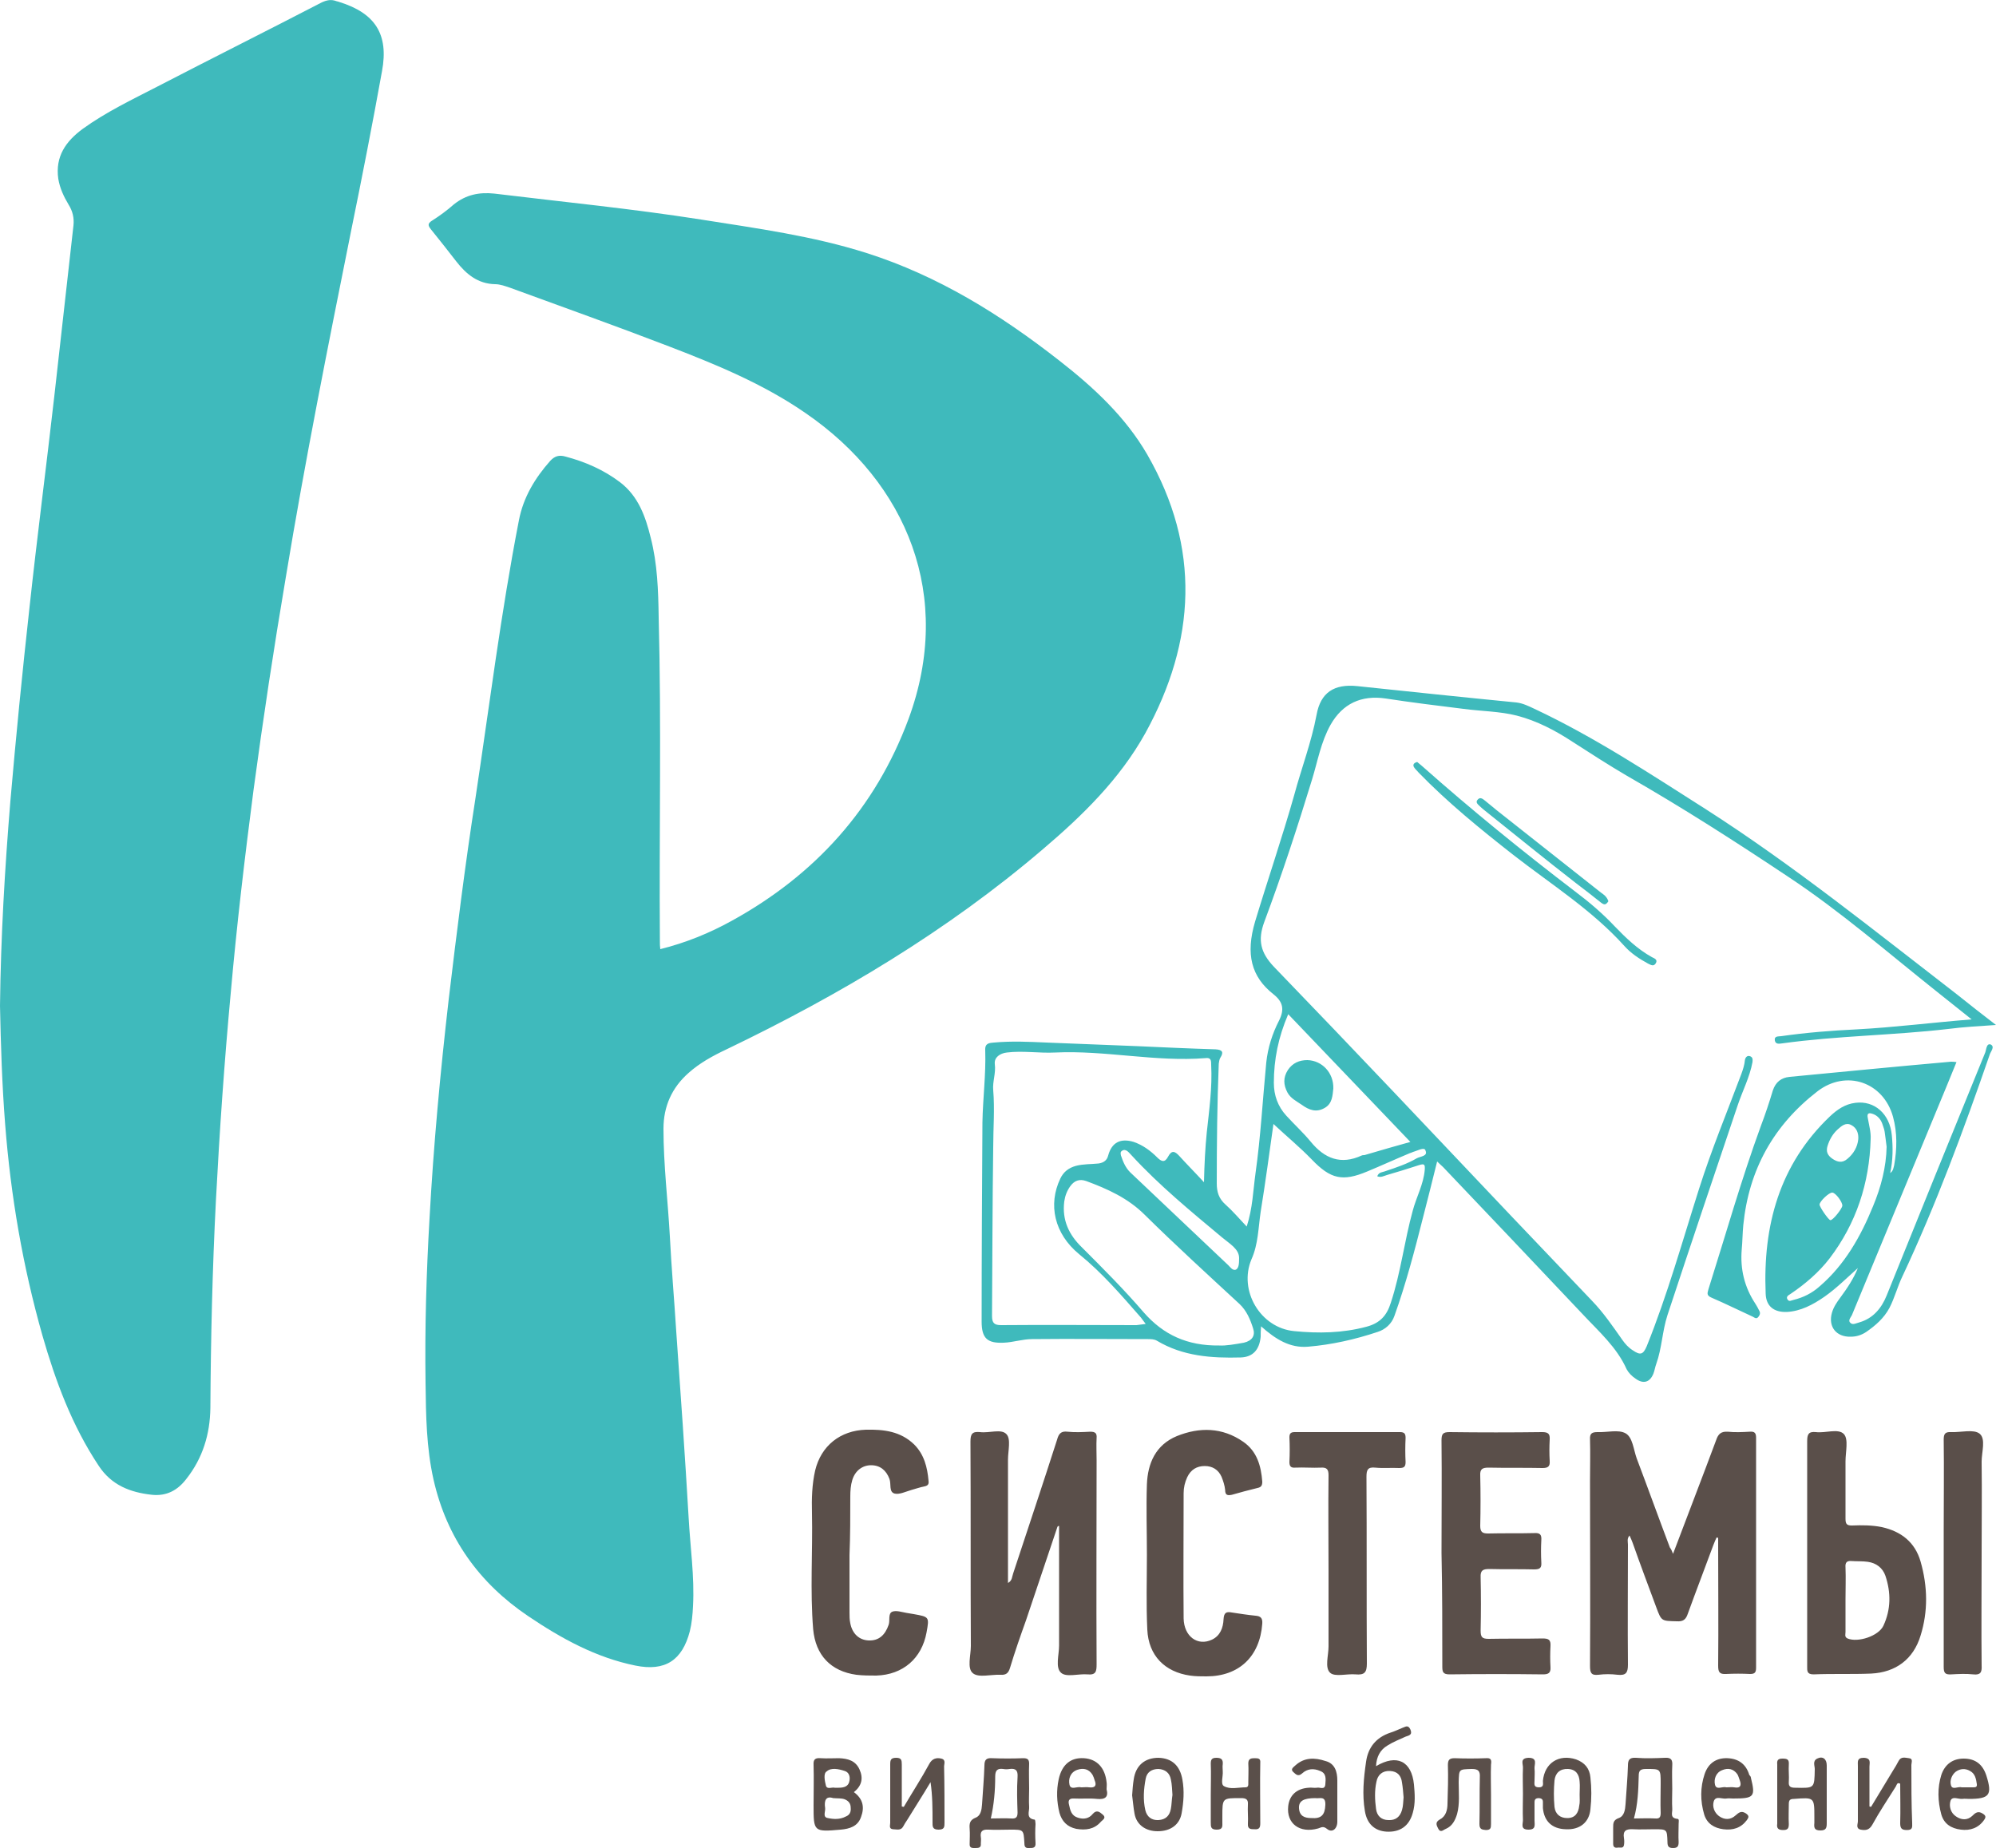 <?xml version="1.0" encoding="utf-8"?>
<!-- Generator: Adobe Illustrator 19.0.0, SVG Export Plug-In . SVG Version: 6.00 Build 0)  -->
<svg version="1.1" id="Слой_1" xmlns="http://www.w3.org/2000/svg" xmlns:xlink="http://www.w3.org/1999/xlink" x="0px" y="0px"
	 viewBox="0 0 500 463" enable-background="new 0 0 500 463" xml:space="preserve">
<path fill="#5A4F4A" d="M419.1,389.3c3.7-9.8,7.3-19.1,10.8-28.5c0.5-1.5,1.2-2.2,2.9-2.1c1.8,0.2,3.7,0.1,5.5,0
	c1.2-0.1,1.6,0.3,1.6,1.5c0,19.2,0,38.4,0,57.6c0,1.2-0.3,1.6-1.5,1.6c-2-0.1-4-0.1-6,0c-1.7,0.1-2-0.5-2-2.1c0.1-9.9,0-19.9,0-29.8
	c0-0.7,0-1.5,0-2.2c-0.1,0-0.3-0.1-0.4-0.1c-0.3,0.6-0.5,1.2-0.8,1.9c-2.1,5.7-4.3,11.4-6.4,17.2c-0.5,1.5-1.2,2-2.8,1.9
	c-3.8-0.1-3.8,0-5.1-3.5c-2-5.4-4-10.7-5.9-16.1c-0.2-0.6-0.5-1.2-0.8-1.9c-0.7,0.8-0.4,1.6-0.4,2.3c0,10-0.1,20,0,30.1
	c0,2.1-0.6,2.7-2.6,2.5c-1.6-0.2-3.2-0.2-4.8,0c-1.8,0.2-2.1-0.5-2.1-2.2c0.1-15.5,0-30.9,0-46.4c0-3.4,0.1-6.9,0-10.3
	c-0.1-1.6,0.5-1.9,1.9-1.9c2.4,0.1,5.2-0.7,7,0.3c1.8,1,2,4.1,2.8,6.3c2.8,7.4,5.5,14.9,8.3,22.3
	C418.6,388.1,418.8,388.5,419.1,389.3z M265.3,382.3c0,0.7,0,1.5,0,2.2c0,9.3,0,18.5,0,27.8c0,2.3-1,5.5,0.5,6.8
	c1.3,1.2,4.4,0.2,6.6,0.4c2.1,0.2,2.3-0.7,2.3-2.5c-0.1-17.1,0-34.1,0-51.2c0-1.8-0.1-3.7,0-5.5c0.1-1.2-0.3-1.6-1.6-1.6
	c-1.9,0.1-3.8,0.2-5.7,0c-1.6-0.2-2.2,0.5-2.6,2c-3.6,11.2-7.3,22.3-11,33.5c-0.3,0.8-0.2,1.8-1.3,2.4c0-10.4,0-20.7,0-30.9
	c0-2.2,0.8-5.2-0.4-6.4c-1.3-1.4-4.3-0.2-6.6-0.5c-2-0.2-2.4,0.5-2.4,2.4c0.1,17.1,0,34.1,0.1,51.2c0,2.3-1,5.6,0.5,6.8
	c1.4,1.2,4.5,0.3,6.9,0.4c1.4,0.1,2-0.4,2.4-1.7c1.2-4,2.6-8,4-11.9c2.6-7.8,5.3-15.7,7.9-23.5C265.1,382.3,265.2,382.3,265.3,382.3
	z M361.3,417.5c0,1.3,0.1,2,1.8,2c7.8-0.1,15.6-0.1,23.4,0c1.3,0,2-0.3,1.9-1.8c-0.1-1.7-0.1-3.5,0-5.3c0.1-1.6-0.5-1.9-2-1.9
	c-4.5,0.1-9,0-13.5,0.1c-1.7,0-2-0.5-2-2.1c0.1-4.4,0.1-8.9,0-13.3c-0.1-1.8,0.6-2.1,2.2-2.1c3.7,0.1,7.5,0,11.2,0.1
	c1.5,0,1.9-0.4,1.8-1.8c-0.1-1.8-0.1-3.7,0-5.5c0.1-1.4-0.3-1.9-1.8-1.8c-3.8,0.1-7.6,0-11.5,0.1c-1.4,0-2-0.3-2-1.9
	c0.1-4.2,0.1-8.4,0-12.6c-0.1-1.7,0.6-2,2.1-2c4.5,0.1,9,0,13.5,0.1c1.4,0,1.9-0.4,1.8-1.8c-0.1-1.8-0.1-3.5,0-5.3
	c0.1-1.5-0.4-1.9-1.9-1.9c-7.7,0.1-15.4,0.1-23.2,0c-1.7,0-2,0.5-2,2.1c0.1,9.4,0,18.8,0,28.2C361.3,398.5,361.3,408,361.3,417.5z
	 M213,374.9c0-1.4,0.1-2.8,0.5-4.1c0.7-2.3,2.5-3.7,4.7-3.7c2.3,0,3.8,1.3,4.6,3.4c0.5,1.3-0.2,3.3,1.3,3.7c1.2,0.3,2.8-0.5,4.2-0.9
	c1.1-0.3,2.2-0.7,3.3-0.9c0.9-0.2,1.1-0.6,1-1.4c-0.3-3.4-1.1-6.6-3.6-9.1c-3.4-3.3-7.6-3.8-12.1-3.7c-6.4,0.2-11.2,4-12.7,10.2
	c-0.8,3.5-0.9,7.1-0.8,10.7c0.2,9.7-0.5,19.4,0.3,29.1c0.6,6.5,4.4,10.5,10.8,11.4c1.7,0.2,3.4,0.2,5,0.2
	c6.7-0.2,11.4-4.3,12.6-10.8c0.7-3.9,0.7-3.9-3.2-4.6c-0.6-0.1-1.2-0.2-1.8-0.3c-1.2-0.2-2.6-0.7-3.6-0.3c-1.1,0.5-0.5,2.2-0.9,3.3
	c-0.9,2.6-2.5,4-5,3.9c-2.4-0.1-4.1-1.7-4.6-4.3c-0.2-0.9-0.2-1.8-0.2-2.7c0-4.8,0-9.6,0-14.4C213,384.7,213,379.8,213,374.9z
	 M287.3,389.5c0,6.3-0.2,12.5,0.1,18.8c0.3,6.5,4.4,10.6,10.7,11.5c1.4,0.2,2.7,0.2,4.1,0.2c8.2,0,13.4-5,14-13.2
	c0.1-1.4-0.4-1.9-1.7-2c-2-0.2-3.9-0.5-5.9-0.8c-1.5-0.3-2,0.1-2.1,1.7c-0.1,2.1-0.8,4.1-2.9,5.1c-3.6,1.7-7-0.8-7.1-5.3
	c-0.1-10.5,0-21,0-31.4c0-1.4,0.3-2.7,0.9-4c0.9-1.9,2.4-2.8,4.4-2.8c1.9,0,3.4,0.9,4.2,2.7c0.4,1,0.8,2.2,0.9,3.3
	c0,1.4,0.7,1.4,1.7,1.2c2.1-0.6,4.3-1.2,6.4-1.7c1-0.2,1.2-0.7,1.2-1.6c-0.3-3.9-1.3-7.6-4.8-10c-5.2-3.6-10.9-3.7-16.6-1.4
	c-5.3,2.2-7.3,6.8-7.5,12.1C287.1,377.7,287.3,383.6,287.3,389.5C287.3,389.5,287.3,389.5,287.3,389.5z M332.8,412.5
	c0,2.3-1,5.3,0.4,6.6c1.2,1.1,4.2,0.2,6.4,0.4c2.2,0.2,2.8-0.5,2.8-2.7c-0.1-15.6,0-31.2-0.1-46.8c0-1.7,0.3-2.5,2.2-2.3
	c2,0.2,4,0,6,0.1c1.2,0,1.6-0.3,1.6-1.5c-0.1-2-0.1-4,0-6c0-1-0.2-1.5-1.4-1.5c-8.8,0-17.6,0-26.4,0c-1,0-1.3,0.4-1.3,1.3
	c0.1,2.1,0.1,4.1,0,6.2c0,1.1,0.4,1.5,1.5,1.4c2.1-0.1,4.3,0.1,6.4,0c1.5-0.1,1.9,0.5,1.9,1.9c-0.1,8,0,16,0,24.1
	C332.8,400,332.8,406.2,332.8,412.5z M496.4,366.2c0-2.4,1.1-5.7-0.5-7c-1.5-1.2-4.7-0.3-7.1-0.4c-1.6-0.1-1.9,0.5-1.9,1.9
	c0.1,7.6,0,15.1,0,22.7c0,11.4,0,22.8,0,34.2c0,1.5,0.3,2,1.9,1.9c1.8-0.1,3.7-0.2,5.5,0c1.8,0.2,2.2-0.5,2.1-2.2
	c-0.1-9.3,0-18.6,0-28C496.4,381.6,496.5,373.9,496.4,366.2z M481.1,409.8c-1.8,5.9-6.2,9.2-12.4,9.5c-4.8,0.2-9.6,0-14.4,0.2
	c-1.7,0-1.6-0.9-1.6-2c0-9.5,0-18.9,0-28.4c0-9.3,0-18.6,0-28c0-1.7,0.3-2.5,2.2-2.3c2.4,0.3,5.6-1,7,0.5c1.2,1.3,0.4,4.5,0.4,6.8
	c0,4.8,0,9.6,0,14.4c0,1.3,0.3,1.7,1.6,1.7c2.5-0.1,5-0.1,7.5,0.4c4.9,1.1,8.3,3.8,9.7,8.6C482.9,397.5,483,403.7,481.1,409.8z
	 M472.3,394.8c-0.7-2-2.3-3.2-4.4-3.5c-1.4-0.2-2.7-0.1-4.1-0.2c-1.2-0.1-1.6,0.4-1.5,1.6c0.1,2.7,0,5.3,0,8c0,2.7,0,5.5,0,8.2
	c0,0.6-0.3,1.2,0.5,1.6c2.6,1.1,7.8-0.6,9-3.2C473.7,403.2,473.7,399,472.3,394.8z M488.6,451.2c-0.4,1.3,0,3,1.4,3.9
	c1.3,0.9,2.8,1,4-0.1c0.8-0.8,1.5-1.4,2.7-0.6c0.8,0.5,0.8,0.9,0.3,1.6c-1.4,2-3.5,2.7-5.8,2.4c-2.4-0.3-4.2-1.4-4.9-3.8
	c-0.9-3.3-1-6.7,0-9.9c0.9-2.7,2.9-4.1,5.6-4.1c3,0,4.8,1.5,5.7,4.3c1.5,4.8,0.8,5.8-4.4,5.8c-0.5,0-1.1-0.1-1.6,0
	C490.6,450.8,489,449.9,488.6,451.2z M488.7,447.2c0.3,1.4,1.8,0.3,2.7,0.6c0.1,0,0.3,0,0.5,0c0.8,0,1.5,0,2.3,0c0.6,0,1.1,0,1-0.8
	c-0.2-1.3-0.4-2.6-1.7-3.3c-1.2-0.7-2.5-0.6-3.6,0.2C488.9,444.7,488.4,446.1,488.7,447.2z M296.2,445.9c0.5,2.8,0.3,5.6-0.2,8.4
	c-0.5,2.8-2.7,4.5-6,4.5c-3,0-5.3-1.6-5.8-4.4c-0.3-1.6-0.4-3.2-0.6-4.6c0.1-1.5,0.2-2.8,0.4-4c0.5-3.5,2.8-5.4,6.2-5.4
	C293.6,440.5,295.6,442.4,296.2,445.9z M293.7,449.7c-0.1-1.2-0.1-2.6-0.4-3.9c-0.3-1.6-1.4-2.5-3.1-2.6c-1.7,0-2.9,0.8-3.2,2.4
	c-0.5,2.6-0.7,5.3-0.1,7.9c0.4,1.7,1.6,2.6,3.3,2.5c1.8-0.1,2.8-1.1,3.1-2.8C293.5,452.2,293.5,451,293.7,449.7z M259.4,461.7
	c0.1,1.3-0.6,1.3-1.6,1.3c-1.1,0.1-1.2-0.5-1.2-1.4c-0.2-3.2-0.2-3.2-3.5-3.2c-1.8,0-3.7,0.1-5.5,0c-1.6-0.1-2.1,0.5-1.9,1.9
	c0.1,0.5,0,1.1,0,1.6c0.1,1-0.5,1.1-1.3,1.1c-0.8,0-1.6,0.1-1.5-1.1c0-1.2,0.1-2.4,0-3.7c-0.1-1.3,0-2.2,1.5-2.8
	c1.3-0.5,1.5-2,1.6-3.3c0.2-3.3,0.5-6.5,0.6-9.8c0-1.4,0.5-1.9,1.9-1.8c2.6,0.1,5.2,0.1,7.8,0c1.1,0,1.5,0.3,1.5,1.4
	c-0.1,2.1,0,4.1,0,6.2c0,1.5-0.1,3.1,0,4.6c0.1,1.1-0.9,2.9,1.4,3.2c0.1,0,0.2,0.7,0.2,1.1C259.3,458.5,259.3,460.1,259.4,461.7z
	 M254.9,445.2c0.1-1.6-0.4-2.2-2-2c-0.5,0.1-1.1,0.1-1.6,0c-1.5-0.2-2,0.4-2,1.9c0,3.5-0.3,7-1.1,10.5c1.8,0,3.5-0.1,5.1,0
	c1.2,0.1,1.6-0.3,1.6-1.5C254.8,451.2,254.7,448.2,254.9,445.2z M314.3,440.5c-0.9,0-1.6,0.1-1.6,1.3c0.1,1.6,0,3.2,0,4.8
	c0,0.5,0.1,1.2-0.7,1.2c-1.8,0-3.8,0.6-5.4-0.3c-0.9-0.5-0.2-2.4-0.3-3.7c0-0.6-0.1-1.2,0-1.8c0.1-1.2-0.4-1.6-1.6-1.6
	c-1.2,0-1.4,0.5-1.4,1.5c0.1,2.5,0,5,0,7.6c0,2.4,0,4.7,0,7.1c0,1.1,0,1.8,1.5,1.8c1.6,0,1.4-0.9,1.4-1.9c0-0.5,0-0.9,0-1.4
	c0-4.7,0-4.6,4.7-4.6c1.2,0,1.8,0.3,1.7,1.6c-0.1,1.6,0.1,3.2,0,4.8c-0.1,1.4,0.7,1.4,1.7,1.4c1.2,0.1,1.4-0.5,1.4-1.5
	c0-5-0.1-10.1,0-15.1C315.8,440.6,315.3,440.5,314.3,440.5z M335,446.1c0,1.8,0,3.5,0,5.3c0,1.7,0,3.4,0,5c0,1.8-1.3,2.9-2.6,1.8
	c-1-0.8-1.5-0.3-2.2-0.1c-4.6,1.3-8-1.2-7.5-5.6c0.3-2.7,2.1-4.4,5.1-4.6c0.7-0.1,1.4,0.1,2.1,0c0.7-0.2,2,0.7,2.1-0.9
	c0.1-1.3,0.3-2.7-1.3-3.3c-1.6-0.7-3.2-0.6-4.5,0.6c-1.1,1-1.7,0.1-2.3-0.4c-0.7-0.7,0.2-1.2,0.6-1.6c2.2-2,4.8-2,7.5-1.1
	C334.4,441.8,335,443.9,335,446.1z M332,452.2c0.1-2.4-1.5-1.5-2.5-1.7c-2.9,0-4.2,0.7-4.1,2.5c0.1,2,1.4,2.5,3.1,2.5
	C331,455.7,331.9,454.7,332,452.2z M235.8,440.6c-1.2-0.3-2.3,0-3,1.3c-2,3.7-4.3,7.2-6.4,10.8c-0.2,0-0.3-0.1-0.5-0.1
	c0-3.5,0-7,0-10.5c0-1.1-0.1-1.7-1.4-1.7c-1.3,0-1.5,0.5-1.5,1.6c0,4.9,0,9.8,0,14.7c0,0.6-0.4,1.5,0.7,1.6c0.8,0,1.9,0.4,2.5-0.6
	c0.3-0.6,0.7-1.2,1.1-1.8c1.9-3.1,3.9-6.2,5.8-9.4c0.5,3.4,0.5,6.7,0.5,10c0,1-0.1,1.9,1.5,1.9c1.5,0,1.5-0.7,1.5-1.8
	c0-4.6,0-9.2-0.1-13.8C236.4,442.1,237.1,440.9,235.8,440.6z M277.2,448.3c0.5,1.9-0.3,2.6-2.4,2.4c-1.9-0.2-3.8,0-5.7-0.1
	c-1.3-0.1-1.6,0.5-1.3,1.6c0.3,1.4,0.6,2.7,2.2,3.2c1.5,0.5,2.8,0.2,3.7-0.9c1-1.2,1.8-0.5,2.5,0.1c1.1,0.9-0.1,1.4-0.5,1.9
	c-1.6,1.8-3.7,2.1-6.1,1.7c-2.3-0.5-3.6-1.9-4.2-4c-0.7-2.8-0.8-5.6-0.2-8.4c0.8-3.7,3-5.5,6.3-5.3c3.3,0.2,5.3,2.4,5.7,6
	C277.3,447.1,277.2,447.6,277.2,448.3z M274.2,446c-0.1-0.4-0.3-0.9-0.5-1.3c-0.9-1.5-2.3-1.8-3.8-1.3c-1.8,0.6-2.3,2.3-2,3.7
	c0.3,1.5,1.9,0.4,2.9,0.7c0.1,0,0.2,0,0.2,0c0.6,0,1.2-0.1,1.8,0C274.5,448,274.7,447.2,274.2,446z M215.7,455.2
	c-0.8,2.4-2.9,3-5.1,3.2c-6.8,0.6-6.8,0.5-6.8-6.1c0-3.4,0.1-6.7,0-10.1c-0.1-1.5,0.5-1.8,1.8-1.7c1.5,0.1,3,0,4.6,0
	c2.2,0.1,4.1,0.6,5.1,2.8c1,2.2,0.6,4.1-1.4,5.7C216.2,450.7,216.6,452.8,215.7,455.2z M206.9,447.4c0.3,1,1.5,0.3,2.2,0.5
	c0.4,0,0.7,0,1,0c1.3,0,2.5-0.3,2.7-1.8c0.2-1.1-0.2-2.1-1.2-2.4c-1.5-0.5-3.4-0.9-4.5,0.1C206.2,444.3,206.6,446.2,206.9,447.4z
	 M213.1,452.9c0-1-0.5-1.7-1.5-2.1c-0.8-0.3-1.6-0.2-2.9-0.3c-1.8-0.6-2.3,0.6-2,2.5c0.1,0.9-0.7,2.3,0.7,2.5c1.4,0.3,3,0.4,4.5-0.4
	C212.9,454.7,213.2,453.9,213.1,452.9z M420.5,461.5c0,1.1-0.3,1.5-1.4,1.5c-1.1,0-1.4-0.4-1.4-1.5c-0.1-3.2-0.1-3.2-3.3-3.2
	c-1.8,0-3.5,0.1-5.3,0c-1.8-0.1-2.6,0.4-2.3,2.2c0.1,0.6,0.1,1.2,0,1.8c-0.2,0.9-1,0.5-1.5,0.6c-0.6,0.1-1.2,0-1.2-0.9
	c0-1.4,0-2.7,0-4.1c0-1.1,0-1.9,1.4-2.4c1.4-0.5,1.6-2.1,1.7-3.5c0.2-3.2,0.5-6.4,0.6-9.6c0-1.4,0.3-2.1,2-2c2.4,0.2,4.9,0.1,7.3,0
	c1.6-0.1,1.9,0.6,1.8,2c-0.1,1.9,0,3.8,0,5.7c0,1.7-0.1,3.4,0,5c0.1,1-0.7,2.4,1.3,2.6c0.5,0,0.3,0.8,0.3,1.2
	C420.5,458.5,420.4,460,420.5,461.5z M416,454.2c-0.1-2.4,0-4.9,0-7.3c0-3.8,0-3.7-3.7-3.7c-1.5,0-1.8,0.5-1.8,1.8
	c-0.1,3.5-0.2,7-1.2,10.6c1.8,0,3.6-0.1,5.3,0C415.7,455.7,416,455.3,416,454.2z M457.6,442.3c0-1.6-1-2.4-2.4-1.7
	c-1.2,0.6-0.6,1.8-0.6,2.6c-0.1,4.9,0,4.8-4.9,4.7c-1.2,0-1.7-0.3-1.6-1.5c0.1-1.4-0.1-2.9,0-4.3c0.1-1.3-0.4-1.5-1.6-1.5
	c-1.2,0-1.4,0.5-1.3,1.5c0,2.4,0,4.9,0,7.3c0,2.4,0,4.9,0,7.3c0,0.1,0,0.2,0,0.2c-0.2,1.2,0.3,1.6,1.5,1.6c1.1,0,1.4-0.4,1.4-1.5
	c-0.1-1.7,0-3.4,0-5c0-1,0.3-1.3,1.3-1.3c5.1-0.4,5.1-0.4,5.1,4.6c0,0.5,0,0.9,0,1.4c-0.1,1.1-0.1,1.9,1.5,1.9
	c1.4,0,1.6-0.6,1.6-1.8C457.6,451.9,457.6,447.1,457.6,442.3z M398.4,445.3c0.3,2.7,0.3,5.3,0,8c-0.3,3.3-2.7,5.2-6.2,5
	c-3.4-0.1-5.4-2-5.7-5.3c0-0.4,0-0.8,0-1.1c0-0.7,0.1-1.3-1-1.4c-1.2,0-1.1,0.7-1.1,1.5c0,1.4,0,2.7,0,4.1c0,1.1,0.4,2.3-1.5,2.3
	c-2.1,0-1.4-1.4-1.4-2.4c-0.1-2.2,0-4.4,0-6.6c0-2.1-0.1-4.3,0-6.4c0.1-1-0.9-2.5,1.4-2.6c2.4,0,1.4,1.7,1.5,2.7c0.1,1,0,2,0,3
	c0,0.8-0.3,1.7,1.1,1.7c1.3,0,1-0.9,1-1.6c0.4-4.5,4-6.8,8.3-5.4C397,441.6,398.2,443.1,398.4,445.3z M395.7,449.6
	c0-1.1,0.1-2.1,0-3.2c-0.1-1.8-0.9-3.1-2.9-3.2c-2-0.1-3.2,1-3.4,2.9c-0.2,2.2-0.2,4.4,0,6.6c0.2,1.8,1.4,2.8,3.2,2.8
	c2,0,2.8-1.3,3-3.1C395.8,451.6,395.7,450.6,395.7,449.6z M438.6,445.4c1.2,4.8,0.8,5.2-4.5,5.2c-0.5,0-1.1-0.1-1.6,0
	c-1.1,0.2-2.7-0.8-3.2,0.7c-0.4,1.3,0.1,2.8,1.3,3.7c1.4,1,2.9,1,4.2-0.2c0.8-0.7,1.4-1.2,2.5-0.5c0.9,0.6,0.8,1,0.3,1.7
	c-1.5,2-3.5,2.6-5.9,2.3c-2.3-0.3-4.1-1.4-4.8-3.7c-1-3.4-1-6.8,0.1-10.1c0.9-2.7,2.9-4.1,5.7-4c2.8,0.1,4.7,1.5,5.5,4.2
	C438.5,445,438.6,445.2,438.6,445.4z M435.8,446c-0.2-0.5-0.3-1-0.6-1.5c-1-1.4-2.4-1.6-3.8-1c-1.6,0.6-2.1,2.3-1.8,3.6
	c0.3,1.5,1.9,0.4,2.8,0.7c0.1,0,0.2,0,0.2,0c0.6,0,1.2-0.1,1.8,0C436,448.1,436.3,447.3,435.8,446z M478.8,442.2
	c0-0.6,0.5-1.6-0.6-1.7c-0.9-0.1-2-0.5-2.6,0.7c-0.4,0.8-0.9,1.6-1.4,2.4c-1.8,3-3.7,6.1-5.5,9.1c-0.1,0-0.3-0.1-0.4-0.1
	c0-3.3,0-6.7,0-10c0-0.9,0.5-2.1-1.4-2.2c-1.8,0-1.5,1-1.5,2.1c0,4.6,0,9.2,0,13.8c0,0.7-0.6,1.8,0.7,2.1c1.1,0.2,2.1,0.2,2.9-1.2
	c1.8-3.3,3.9-6.4,5.9-9.6c0.2-0.3,0.3-1.2,1.1-0.7c0,3.3,0.1,6.6,0,9.9c0,1.3,0.4,1.7,1.7,1.7c1.5,0,1.3-0.8,1.3-1.8
	C478.8,451.9,478.8,447,478.8,442.2z M354.2,447.1c0.2,2.3,0.4,4.7-0.3,7.1c-0.9,3.3-3.2,4.9-6.6,4.7c-3-0.2-4.9-2-5.4-5.2
	c-0.7-4.1-0.3-8.2,0.3-12.3c0.5-3.6,2.5-6.1,6.1-7.3c1-0.3,2-0.8,3-1.2c0.7-0.2,1.4-0.9,2,0.4c0.6,1.4-0.4,1.5-1.2,1.8
	c-1.5,0.7-3.1,1.3-4.5,2.2c-1.9,1.1-2.8,2.9-2.9,5.2C349.9,439.4,353.6,441.2,354.2,447.1z M351.6,450.3c-0.1-1.3-0.2-2.5-0.4-3.7
	c-0.2-1.7-1.1-2.8-3-2.9c-1.9-0.1-3.1,1-3.4,2.7c-0.5,2.2-0.4,4.6-0.1,6.8c0.2,1.7,1.3,2.8,3.1,2.8c1.8,0.1,2.9-0.8,3.4-2.5
	C351.5,452.5,351.5,451.4,351.6,450.3z M372.2,440.5c-2.6,0.1-5.2,0.1-7.8,0c-1.3,0-1.7,0.4-1.7,1.7c0.1,3.2,0,6.4-0.1,9.6
	c0,1.7-0.4,3.3-2,4.1c-1.2,0.7-0.7,1.5-0.3,2.3c0.6,1.1,1.3,0.2,1.9,0c1.6-0.7,2.3-2.1,2.8-3.7c0.7-2.6,0.4-5.3,0.4-8
	c0.1-3.3,0-3.2,3.3-3.3c1.6,0,2.1,0.5,2,2.1c-0.1,3.9,0,7.8-0.1,11.7c0,1.3,0.6,1.4,1.6,1.5c1.2,0,1.3-0.5,1.3-1.5
	c0-2.4,0-4.9,0-7.3c0-2.5-0.1-5,0-7.6C373.7,440.8,373.4,440.4,372.2,440.5z"/>
<path fill="#3FBABC" d="M165.4,237.8c6.4-1.6,12.3-4,17.9-7.1c20.9-11.5,36-28.2,44.3-50.6c11.3-30.7-0.3-59.1-25.8-76.6
	c-10.7-7.4-22.7-12.3-34.7-16.9c-13-5-26.2-9.7-39.3-14.5c-1.2-0.4-2.5-0.9-3.8-0.9c-4.3-0.1-7.2-2.5-9.7-5.7
	c-2.1-2.7-4.2-5.4-6.4-8.1c-0.7-0.9-0.8-1.4,0.3-2.1c1.9-1.2,3.8-2.6,5.5-4.1c3-2.4,6.3-3.1,10.1-2.7c17.3,2.1,34.6,3.8,51.8,6.5
	c13.9,2.2,28,4.1,41.5,8.4c17.9,5.7,33.5,15.4,48.2,26.9c8.6,6.7,16.6,14.1,22.1,23.6c13.4,23.3,12.2,46.7-0.5,69.8
	c-6.4,11.5-15.7,20.6-25.7,29.1c-24,20.5-50.9,36.5-79.2,50.1c-3.4,1.6-6.7,3.4-9.5,5.9c-4.2,3.7-6.3,8.4-6.3,14c0,9,1.1,18,1.6,27
	c0.4,7.9,1.1,15.8,1.6,23.8c1.1,15.5,2.2,31.1,3.1,46.6c0.4,7.4,1.5,14.8,1.1,22.2c-0.1,2.1-0.3,4.3-0.8,6.3
	c-1.9,7.3-6.2,10.1-13.6,8.6c-9.9-2-18.6-6.8-26.9-12.4c-12.3-8.3-20.4-19.6-23.7-34.2c-1.8-8-1.9-16.1-2-24.2
	c-0.2-13.8,0.2-27.5,1-41.3c1-18.3,2.7-36.6,4.8-54.8c2-16.8,4.1-33.7,6.7-50.4c3.5-23.2,6.4-46.6,10.9-69.7
	c1.1-5.7,4-10.5,7.8-14.8c1.1-1.2,2.2-1.6,3.9-1.1c4.9,1.3,9.5,3.3,13.6,6.4c4.6,3.5,6.4,8.6,7.7,13.9c1.7,6.6,1.9,13.3,2,20
	c0.7,27,0.1,54,0.3,81C165.3,236.5,165.3,237.1,165.4,237.8z M1.3,281.8c1.4,17.9,4.4,35.4,9.3,52.7c3.3,11.5,7.4,22.6,14.1,32.7
	c3.2,4.9,7.9,6.7,13.3,7.3c3.7,0.4,6.5-1.1,8.7-4c4.1-5.2,5.9-11.2,6-17.7c0.1-17.4,0.5-34.8,1.4-52.3c0.9-17.2,2.1-34.5,3.7-51.7
	c1.5-17,3.5-33.9,5.7-50.8c2.4-17.9,5.1-35.7,8.1-53.4c4.8-29.1,10.6-58.1,16.4-87c2.7-13.2,5.3-26.5,7.7-39.8
	C97.4,8.6,94,3.3,85,0.5c-0.2-0.1-0.4-0.1-0.7-0.2c-1.3-0.5-2.4-0.3-3.7,0.3c-13.7,7.1-27.5,14-41.2,21.1
	c-6.4,3.3-12.9,6.4-18.7,10.6c-4.2,3.1-6.9,6.9-6.1,12.5c0.4,2.4,1.4,4.5,2.6,6.5c1,1.6,1.4,3.3,1.2,5.2
	c-1.6,14.3-3.2,28.5-4.8,42.8c-2,17.6-4.3,35.2-6.2,52.8c-1.8,16.2-3.4,32.4-4.8,48.6C1.2,217.7,0.2,234.6,0,252
	C0.2,261.7,0.5,271.7,1.3,281.8z M354.2,192.2c0.3,0.5,0.8,0.9,1.2,1.4c7.3,7.5,15.4,14.1,23.7,20.6c9.5,7.4,19.7,13.8,27.8,22.8
	c1.6,1.8,3.7,3.2,5.9,4.4c0.7,0.3,1.4,0.9,2-0.1c0.5-0.9-0.4-1.2-1-1.5c-3.6-2-6.5-4.8-9.3-7.7c-3-3.2-6.4-6.1-10-8.8
	c-13.1-10-25.9-20.4-38.3-31.4c-0.4-0.3-0.8-0.7-1.2-1C354.3,191.1,353.8,191.5,354.2,192.2z M401,223.6
	c-8.7-6.9-17.5-13.8-26.2-20.7c-1-0.8-1.9-1.6-2.8-2.3c-0.5-0.4-1.2-1-1.8-0.3c-0.7,0.7,0,1.2,0.5,1.7c0.4,0.4,0.9,0.8,1.4,1.2
	c7.5,6,15,12.1,22.6,18c2.1,1.6,4.2,3.2,6.3,4.9c0.4,0.3,0.9,0.7,1.4,0.3c0.2-0.2,0.4-0.4,0.5-0.6
	C402.5,224.6,401.7,224.1,401,223.6z M500,256.8c-4.3,0.3-8.2,0.5-12,1c-13.8,1.6-27.7,1.7-41.5,3.6c-0.8,0.1-1.7,0.3-1.9-0.7
	c-0.2-1.2,0.9-1,1.6-1.1c6.3-0.9,12.6-1.4,18.9-1.7c9.4-0.5,18.8-1.7,28.8-2.5c-3.3-2.6-6.1-4.9-8.9-7.1c-12.2-9.7-24-20-37-28.6
	c-13.2-8.8-26.6-17.4-40.4-25.3c-4.6-2.7-9.1-5.6-13.6-8.5c-4.4-2.9-9-5.3-14-6.6c-4.3-1.1-8.9-1.1-13.4-1.7
	c-6.5-0.8-13-1.6-19.5-2.6c-6.1-0.9-10.8,1.3-13.8,6.6c-2.4,4.3-3.2,9-4.6,13.6c-3.7,12.1-7.6,24-12,35.8c-1.7,4.6-0.9,7.7,2.4,11.2
	c20,20.7,39.8,41.7,59.6,62.6c6.7,7,13.4,14.1,20.1,21.1c2.9,3,5.2,6.4,7.6,9.8c0.7,1,1.5,1.9,2.6,2.6c1.9,1.3,2.6,1.1,3.5-1
	c5.2-12.9,8.9-26.2,13.1-39.4c3.1-9.8,7-19.2,10.6-28.8c0.4-1.1,0.8-2.3,0.9-3.5c0.1-0.6,0.5-1.2,1.2-1c0.7,0.2,0.8,0.7,0.7,1.5
	c-0.7,3.8-2.5,7.2-3.7,10.8c-5.9,17.5-11.8,35-17.6,52.6c-1.3,4-1.4,8.3-2.8,12.2c-0.3,0.8-0.4,1.6-0.7,2.4
	c-0.9,2.3-2.6,2.7-4.5,1.3c-0.9-0.6-1.7-1.4-2.2-2.3c-2.5-5.6-7-9.5-11.1-13.9c-11.6-12.3-23.2-24.5-34.9-36.8
	c-0.4-0.4-0.9-0.8-1.5-1.4c-1.2,4.8-2.3,9.3-3.5,13.9c-2.1,8.3-4.3,16.7-7.2,24.8c-0.7,2-2.3,3.4-4.2,4c-5.7,1.9-11.5,3.2-17.4,3.7
	c-4.6,0.4-8.2-1.9-11.8-5.1c-0.1,1.1-0.1,1.9-0.1,2.6c-0.3,3.2-1.9,5.1-5,5.2c-7.3,0.2-14.5-0.3-21-4.2c-0.7-0.4-1.5-0.4-2.2-0.4
	c-9.7,0-19.4-0.1-29.1,0c-2.3,0-4.7,0.8-7,0.9c-4.2,0.2-5.6-1.1-5.6-5.3c0-16.6,0.1-33.3,0.2-49.9c0.1-6,0.9-12,0.7-18.1
	c-0.1-1.8,1.1-1.8,2.2-1.9c4.4-0.4,8.7-0.2,13.1,0c7.6,0.3,15.1,0.6,22.7,0.9c6.6,0.3,13.1,0.6,19.7,0.8c1.7,0.1,2.1,0.7,1.2,2.1
	c-0.3,0.5-0.3,1-0.4,1.5c-0.4,10-0.5,20-0.5,30c0,2.1,0.5,3.8,2.2,5.3c1.8,1.6,3.4,3.5,5.3,5.5c1.5-4.6,1.6-9,2.2-13.3
	c1.3-9.2,1.8-18.5,2.7-27.8c0.4-3.7,1.5-7.2,3.2-10.5c1.4-2.8,1-4.7-1.4-6.6c-5.6-4.4-7-10.1-4.6-18.2c3.2-10.6,6.8-21.1,9.8-31.7
	c1.8-6.7,4.3-13.2,5.6-20.1c1-5.6,4.4-7.8,10.2-7.2c13.3,1.4,26.6,2.8,39.9,4.1c1.6,0.2,3,0.9,4.5,1.6c15.1,7.1,29,16.3,43,25.2
	c22,14.1,42.3,30.5,62.9,46.4C493.4,251.7,496.5,254.1,500,256.8z M283.5,289.5c-0.4-0.4-0.7-0.8-1.1-1.1c-0.4-0.3-0.9-0.4-1.3-0.1
	c-0.5,0.3-0.4,0.7-0.3,1.2c0.5,1.5,1.1,3,2.3,4.2c8.2,7.8,16.4,15.5,24.6,23.3c0.5,0.5,1.1,1.4,1.9,1.1c0.7-0.4,0.8-1.4,0.8-2.9
	c0-2.3-2.4-3.6-4.3-5.2C298.2,303.4,290.4,297,283.5,289.5z M287,331.7c-0.6-0.8-0.9-1.2-1.2-1.6c-4.9-5.6-9.7-11.2-15.5-15.9
	c-6.2-5.1-7.8-12.4-4.7-18.9c0.8-1.7,2.1-2.7,3.9-3.2c1.9-0.5,3.8-0.4,5.7-0.6c1.3-0.2,2.1-0.8,2.4-2c0.9-3.3,3.1-4.4,6.4-3.4
	c2.3,0.8,4.2,2.2,5.9,3.9c1.1,1.1,1.9,1.3,2.7-0.2c0.9-1.7,1.7-1.4,2.8-0.2c1.9,2.1,3.9,4.1,6.2,6.6c0.1-4.6,0.3-8.5,0.7-12.5
	c0.6-5.6,1.4-11.2,1.1-16.9c0-1,0-1.9-1.4-1.7c-12.6,1-25.1-2-37.7-1.4c-4,0.2-8.1-0.5-12.1,0c-1.7,0.2-3.2,1.2-3,2.9
	c0.3,2.3-0.6,4.4-0.4,6.5c0.4,4.8,0,9.6,0,14.4c-0.2,14.1-0.2,28.1-0.3,42.2c0,1.8,0.6,2.3,2.3,2.3c11.3-0.1,22.6,0,33.9,0
	C285.5,331.9,286.1,331.8,287,331.7z M313.9,332.8c-0.7-2.2-1.6-4.4-3.4-6.1c-8-7.4-16-14.7-23.7-22.3c-4.2-4.2-9.3-6.5-14.7-8.5
	c-1.7-0.6-3-0.1-4,1.3c-0.8,1.1-1.3,2.4-1.5,3.8c-0.6,4.7,1.2,8.4,4.4,11.5c5.3,5.3,10.6,10.6,15.5,16.3c4.9,5.6,10.9,8.4,18.9,8.3
	c1.7,0.1,3.9-0.3,6.2-0.7C313.7,335.9,314.5,334.6,313.9,332.8z M354.3,288.5c-0.4,0.1-0.7,0.3-1.1,0.4c-3.6,1.5-7.1,3.1-10.7,4.6
	c-6.2,2.6-9.2,1.9-13.9-3c-3-3.1-6.4-5.9-9.6-8.9c-1,7.1-2,14.6-3.2,22c-0.6,4-0.6,8.1-2.3,11.9c-3.3,7.8,2.2,17.2,10.7,18
	c6.1,0.6,12.1,0.5,18.1-1.1c3.4-0.9,5.1-2.8,6.1-6c2.5-7.6,3.4-15.5,5.5-23.1c0.9-3.4,2.7-6.6,3-10.2c0.1-1.4-0.1-1.6-1.4-1.2
	c-2.7,0.9-5.4,1.7-8.1,2.5c-0.7,0.2-1.5,0.7-2.4,0.3c0.4-1.1,1.4-1,2.1-1.3c2.7-0.9,5.4-1.8,7.8-3.2c0.9-0.5,2.8-0.5,2.2-1.9
	C356.9,287.3,355.3,288.2,354.3,288.5z M322.7,254.1c-2.5,5.8-3.6,11.4-3.6,17.2c0,3.1,1,5.9,3.1,8.2c2,2.2,4.2,4.2,6.1,6.5
	c3.5,4.3,7.6,5.9,12.8,3.5c0.2-0.1,0.5-0.1,0.7-0.1c4.1-1.2,8.2-2.4,11.5-3.3C343.2,275.5,333,264.9,322.7,254.1z M498.4,264.3
	c-6.5,18.8-13.4,37.5-21.9,55.6c-1.2,2.5-1.9,5.3-3.2,7.8c-1.4,2.6-3.5,4.4-5.8,6c-1.2,0.8-2.5,1.2-3.9,1.2c-3.6,0.1-5.7-2.5-4.7-6
	c0.4-1.4,1.2-2.6,2.1-3.8c1.7-2.3,3.3-4.7,4.4-7.4c-2.8,2.5-5.4,5.1-8.4,7.2c-2.9,2-5.9,3.6-9.4,3.8c-3.2,0.1-5.2-1.4-5.3-4.6
	c-0.7-17,3.4-32.3,16.1-44.4c1.8-1.7,3.8-3.1,6.4-3.4c4.8-0.6,8.6,2.8,9.1,8.1c0.3,3.1,0.3,6.2-0.4,9.5c0.8-0.6,0.8-1.3,1-2
	c0.7-4,0.8-8.1-0.3-12.1c-2.4-8.7-11.7-11.9-18.9-6.4c-11,8.5-17.2,19.6-18.6,33.5c-0.2,2-0.2,4.1-0.4,6.2
	c-0.4,4.9,0.7,9.4,3.4,13.5c0.4,0.6,0.7,1.2,1,1.8c0.3,0.5,0.2,1-0.2,1.5c-0.5,0.7-1,0.2-1.4,0c-3.5-1.6-6.9-3.3-10.4-4.8
	c-1.4-0.6-0.9-1.3-0.7-2.2c4.3-13.6,8.2-27.4,13.1-40.8c1.1-2.9,2.1-5.9,3-8.9c0.7-2.1,2.1-3.2,4.2-3.4c13.5-1.3,26.9-2.6,40.4-3.8
	c0.4,0,0.7,0,1.4,0.1c-1.7,4.2-3.4,8.3-5.1,12.4c-7,17-14.1,34-21.1,51c-0.3,0.6-1.1,1.4-0.3,2c0.6,0.5,1.4,0,2.2-0.2
	c3.4-1,5.5-3.5,6.8-6.7c8.2-20.3,16.4-40.6,24.7-60.9c0.3-0.8,0.3-2.4,1.4-2C499.8,262.3,498.6,263.5,498.4,264.3z M459,290.3
	c1.3,0.9,2.5,1.1,3.7,0.1c1.6-1.3,2.6-3,2.8-5c0.1-1.5-0.4-2.8-1.7-3.5c-1.4-0.8-2.5,0.2-3.5,1.1c-1.2,1.1-2,2.5-2.5,4.1
	C457.4,288.4,457.7,289.4,459,290.3z M455.8,301.8c0,0.6,2.2,3.8,2.7,3.9c0.6,0.1,2.9-2.8,3-3.6c0.1-0.9-1.7-3.3-2.5-3.3
	C458.2,298.7,455.8,301,455.8,301.8z M469.2,302.2c2-4.8,3.3-9.8,3.4-14.9c-0.2-1.4-0.3-2.6-0.5-3.8c-0.1-0.7-0.4-1.3-0.6-2
	c-0.4-1.1-1.2-2-2.3-2.4c-1.1-0.4-1.6-0.2-1.3,1.1c0.3,1.7,0.8,3.5,0.7,5.2c-0.3,11-3.6,21.1-10.3,29.9c-2.7,3.5-6.1,6.4-9.8,8.9
	c-0.5,0.3-1.2,0.7-0.7,1.4c0.4,0.6,0.9,0.2,1.4,0.1c2.5-0.6,4.7-1.7,6.6-3.4C462.1,316.9,466.1,309.8,469.2,302.2z M327.5,265.6
	c-2,0-3.7,0.7-4.9,2.5c-1.2,1.9-1.1,3.7-0.1,5.6c0.8,1.5,2.3,2.2,3.6,3.1c1.8,1.3,3.6,2,5.7,0.8c2-1.1,2-3.2,2.2-4.9
	C334.1,268.8,331.2,265.7,327.5,265.6z"/>
</svg>
